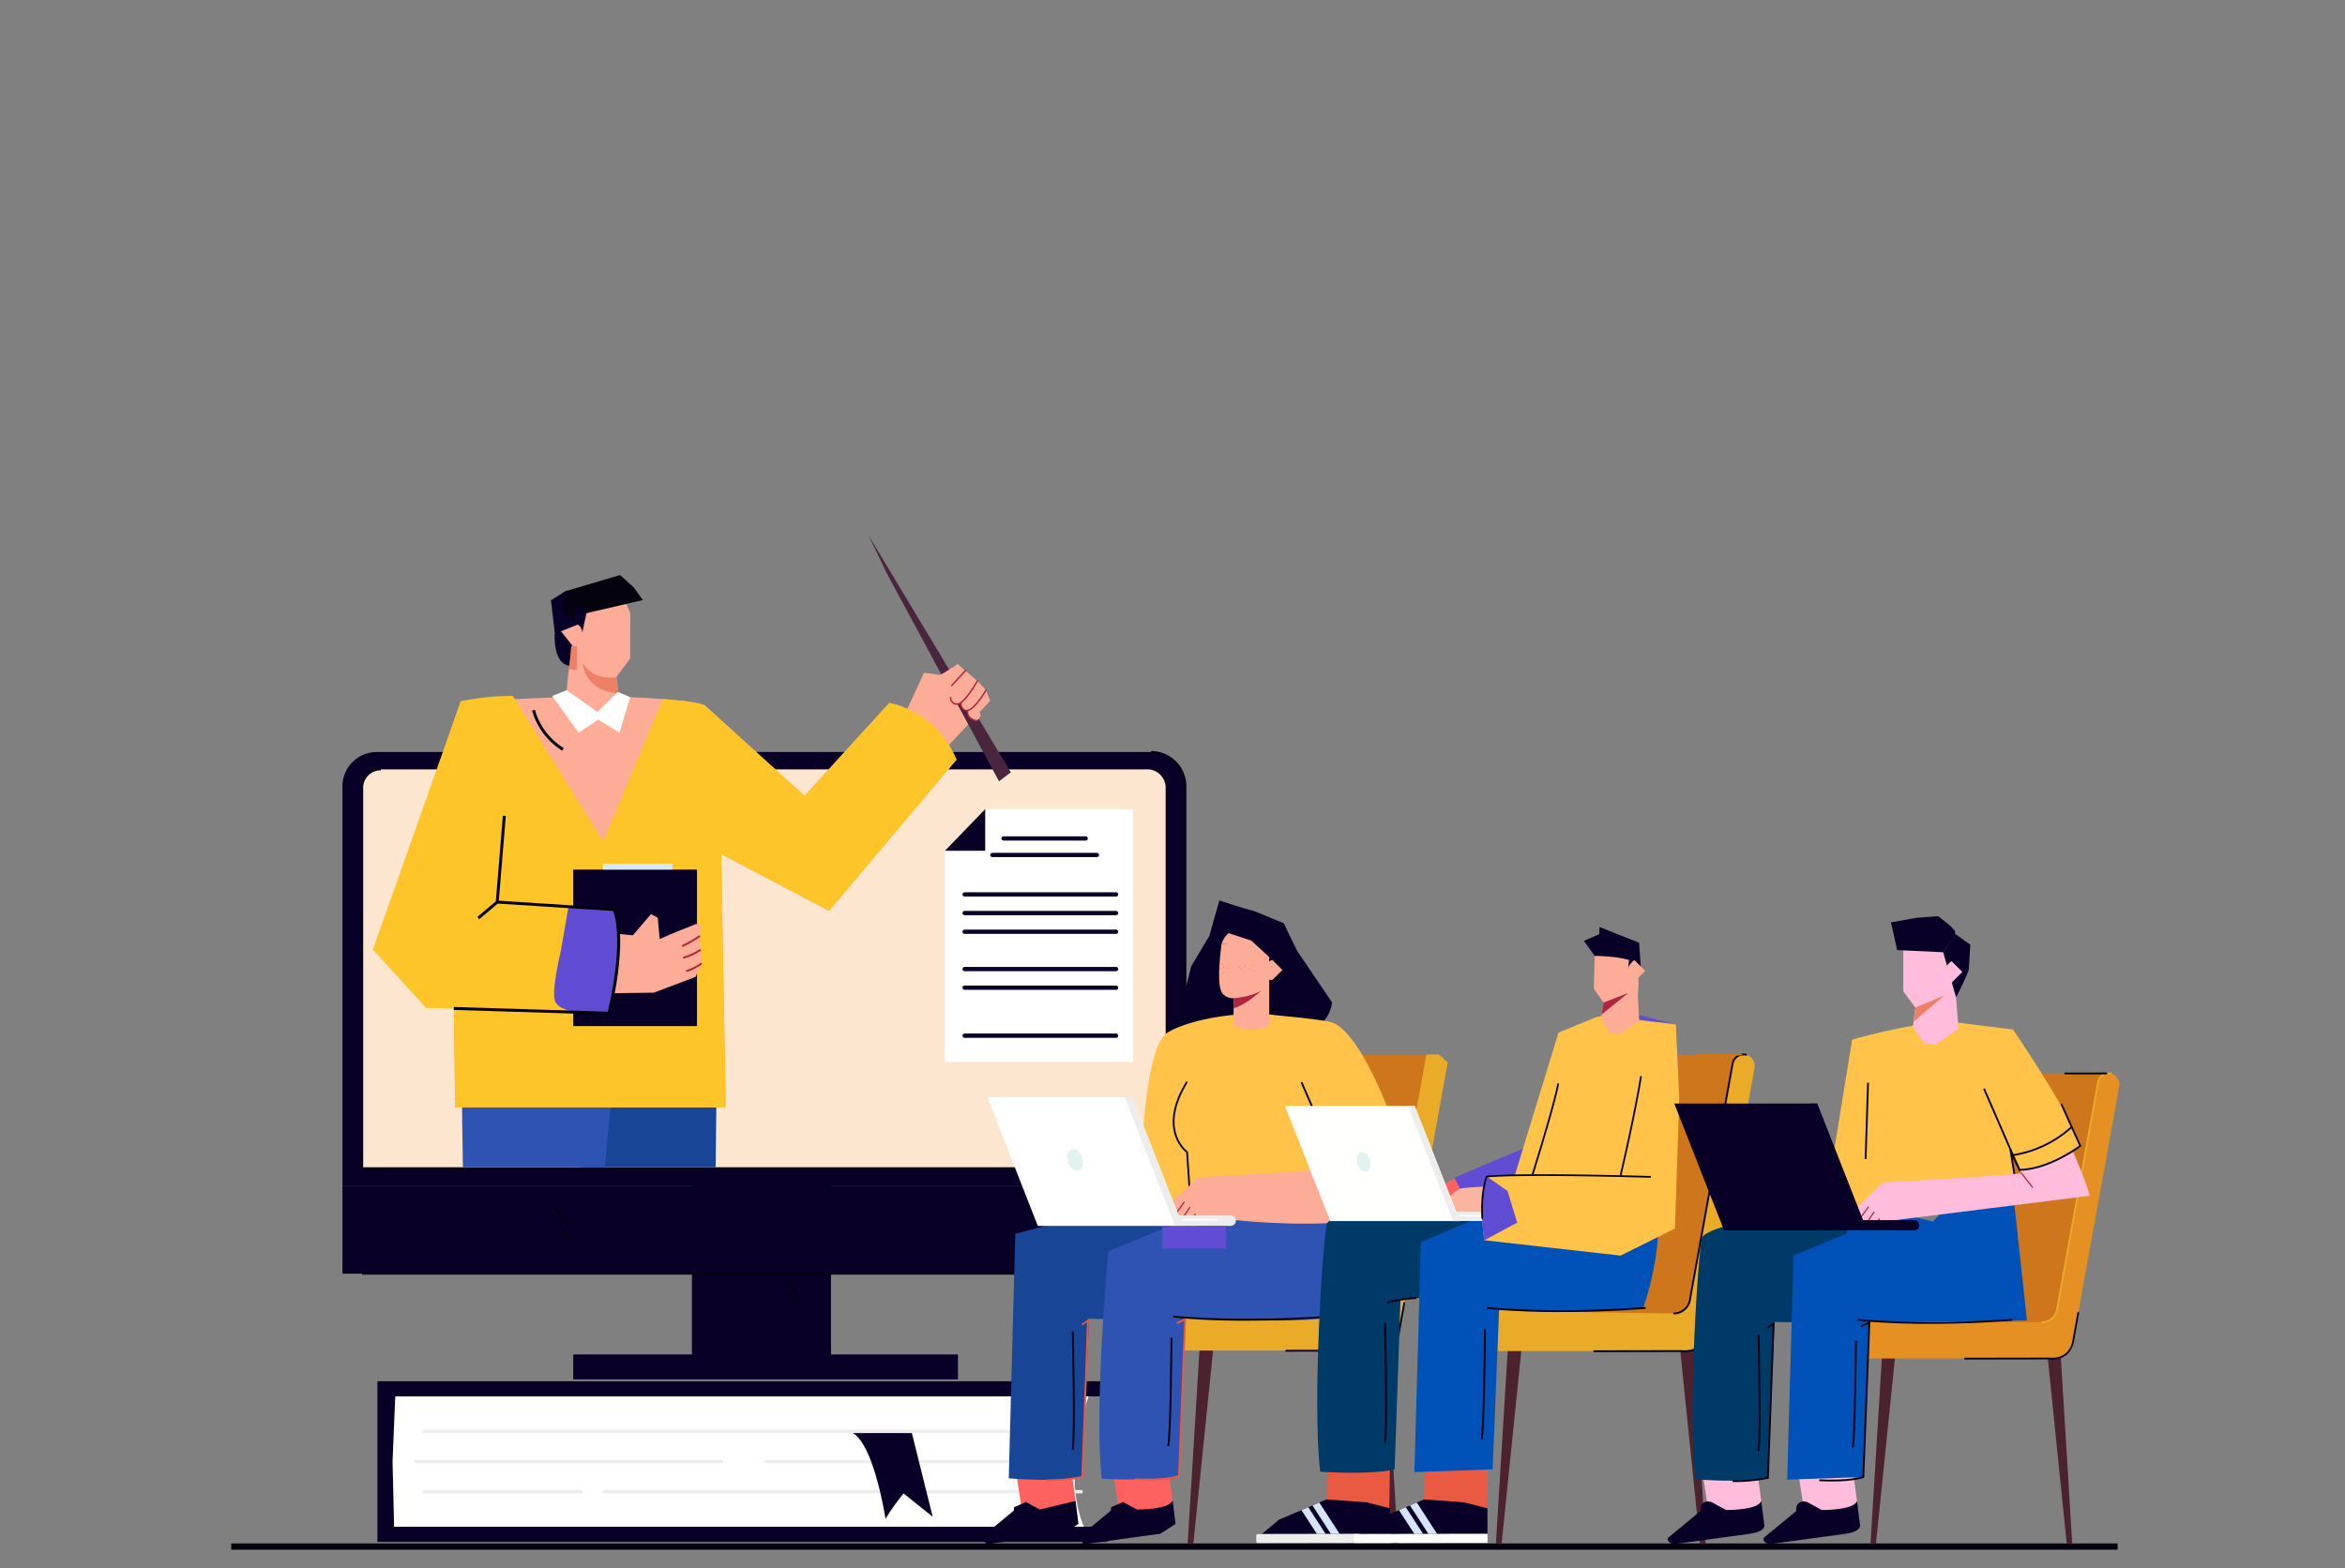 <svg xmlns="http://www.w3.org/2000/svg" xmlns:xlink="http://www.w3.org/1999/xlink" width="1001" height="669.584" viewBox="0 0 1001 669.584">
  <rect x="0" y="0" width="1001" height="669.584" fill="#808080" stroke="none"/>
  <defs>
    <clipPath id="clip-path">
      <rect id="Rectangle_12544" data-name="Rectangle 12544" width="1001" height="669.584" transform="translate(-1 1835.416)" fill="#fff"/>
    </clipPath>
    <clipPath id="clip-path-2">
      <rect id="Rectangle_12188" data-name="Rectangle 12188" width="805.964" height="432.991" fill="none"/>
    </clipPath>
    <clipPath id="clip-path-3">
      <rect id="Rectangle_12180" data-name="Rectangle 12180" width="91.381" height="122.472" fill="none"/>
    </clipPath>
    <clipPath id="clip-path-4">
      <rect id="Rectangle_12182" data-name="Rectangle 12182" width="88.961" height="119.428" fill="none"/>
    </clipPath>
  </defs>
  <g id="Mask_Group_82" data-name="Mask Group 82" transform="translate(1 -1835.416)" clip-path="url(#clip-path)">
    <g id="Group_31122" data-name="Group 31122" transform="translate(0 -2250)">
      <g id="_4" data-name="4" transform="translate(97.713 4314.064)">
        <rect id="Rectangle_12167" data-name="Rectangle 12167" width="59.391" height="124.428" transform="translate(196.63 232.316)" fill="#090028"/>
        <g id="Group_30661" data-name="Group 30661">
          <g id="Group_30660" data-name="Group 30660" clip-path="url(#clip-path-2)">
            <path id="Path_16309" data-name="Path 16309" d="M108.65,396.695V226.243a14.664,14.664,0,0,1,14.664-14.664H453.8a14.664,14.664,0,0,1,14.664,14.664V396.695Z" transform="translate(-61.188 -119.154)" fill="#090028"/>
            <path id="Path_16310" data-name="Path 16310" d="M468.468,635.345v27.314c0,5.681-3.755,10.287-8.388,10.287H108.65v-37.6Z" transform="translate(-61.188 -357.804)" fill="#090028"/>
            <path id="Path_16311" data-name="Path 16311" d="M127.931,398.835V236.241a7.86,7.86,0,0,1,8-7.718H462.909a7.86,7.86,0,0,1,8,7.718V398.835Z" transform="translate(-72.046 -128.696)" fill="#fce6cf"/>
            <rect id="Rectangle_12168" data-name="Rectangle 12168" width="164.223" height="10.648" transform="translate(145.988 349.646)" fill="#090028"/>
            <path id="Path_16312" data-name="Path 16312" d="M127.851,434.172H470.893c4.862,0,8.818-4.808,8.818-10.717V225.689A15.111,15.111,0,0,0,464.617,210.6v.86a14.251,14.251,0,0,1,14.234,14.234V423.455c0,5.435-3.57,9.857-7.958,9.857H127.851Z" transform="translate(-72.001 -118.6)" fill="#04020f"/>
            <rect id="Rectangle_12169" data-name="Rectangle 12169" width="0.86" height="14.038" transform="translate(136.624 285.188) rotate(-35.653)" fill="#04020f"/>
            <rect id="Rectangle_12170" data-name="Rectangle 12170" width="0.86" height="13.787" transform="matrix(0.805, -0.594, 0.594, 0.805, 136.626, 290.894)" fill="#04020f"/>
            <rect id="Rectangle_12171" data-name="Rectangle 12171" width="0.859" height="8.212" transform="translate(237.3 318.021) rotate(-29.745)" fill="#04020f"/>
            <rect id="Rectangle_12172" data-name="Rectangle 12172" width="0.859" height="7.281" transform="matrix(0.862, -0.506, 0.506, 0.862, 237.008, 322.971)" fill="#04020f"/>
            <path id="Path_16313" data-name="Path 16313" d="M126.947,398.711h343.4v-.86H127.807V235.687a7.438,7.438,0,0,1,7.565-7.287v-.86a8.3,8.3,0,0,0-8.425,8.147Z" transform="translate(-71.492 -128.143)" fill="#04020f"/>
            <path id="Path_16314" data-name="Path 16314" d="M659.473,145.757l7.65-16.507,7.728,1.055,6.57-4.826,3.31,2.891,5.184,4.368,3.655,3.936,1.786,4.548-17.812,19.1Z" transform="translate(-371.393 -70.666)" fill="#fdac98"/>
            <path id="Path_16315" data-name="Path 16315" d="M392.2,464.594l1.185-105.048-2.54-13.493-61.59,20.571s1.9,44.4,5.892,97.97Z" transform="translate(-185.425 -194.885)" fill="#194596"/>
            <path id="Path_16316" data-name="Path 16316" d="M286.228,452.167l6.922-74.1,11.705-54.081-79.625,31.526s-.569,43.628.4,96.654Z" transform="translate(-126.749 -182.458)" fill="#2e53b2"/>
            <path id="Path_16317" data-name="Path 16317" d="M622.867,0l60.69,101.1-5.051,3.839-48.059-89.1Z" transform="translate(-350.777 0)" fill="#49263e"/>
            <path id="Path_16318" data-name="Path 16318" d="M691.041,132.1l4.785-2.865,10.727,16.107,1.391,4.365s-1.23,2.309-2.025,2.214-3.2-1.932-3.2-1.932l-.625-2.41-.969-.27-1.264-1.166-.627-1.912-1.345.606-1.913-.758-.882-1.782-.379-.173-5.7-9.158Z" transform="translate(-388.03 -72.78)" fill="#fdac98"/>
            <path id="Path_16319" data-name="Path 16319" d="M703.686,138.346a.312.312,0,0,1-.231-.522l5.768-6.339a.312.312,0,0,1,.463.42l-5.768,6.339a.312.312,0,0,1-.231.1" transform="translate(-396.116 -73.99)" fill="#ae253d"/>
            <path id="Path_16320" data-name="Path 16320" d="M715,159.736a1.944,1.944,0,0,1-1.242-.438,3.013,3.013,0,0,1-1.438-3.2.313.313,0,0,1,.61.135,2.43,2.43,0,0,0,1.176,2.553,1.422,1.422,0,0,0,1.225.3c3.094-.589,7.645-8.451,7.69-8.531a.312.312,0,0,1,.542.311c-.192.335-4.741,8.191-8.116,8.834a2.394,2.394,0,0,1-.448.044" transform="translate(-401.113 -84.695)" fill="#ae253d"/>
            <path id="Path_16321" data-name="Path 16321" d="M705.106,151.913a2.74,2.74,0,0,1-1.765-.585,3.8,3.8,0,0,1-1.223-2.432.312.312,0,0,1,.622-.052,3.224,3.224,0,0,0,.994,2,2.32,2.32,0,0,0,1.835.412c2.273-.311,6.611-7.119,8.09-9.716a.312.312,0,1,1,.543.309c-.223.392-5.508,9.609-8.549,10.026a4.05,4.05,0,0,1-.548.039" transform="translate(-395.408 -79.621)" fill="#ae253d"/>
            <path id="Path_16322" data-name="Path 16322" d="M298.744,332.438h0a1.724,1.724,0,0,0,.356-1.081l-1.908-107.014,46,24.194,54.465-64.645-28.7-24.155-36.217,39.7-42.43-38.49c-5.657-3.435-49.148-4.178-49.148-4.178L186,159.081l-29.7,85.668s0,42.278,19.6,45.309l7.13.152.548,42.228Z" transform="translate(-88.023 -88.289)" fill="#fdac98"/>
            <path id="Path_16323" data-name="Path 16323" d="M358.884,159.741l-36.217,39.7-42.43-38.49c-2.126-1.29-9.591-2.2-18.085-2.835l-25.5,60.744-38.5-62.085a104.81,104.81,0,0,0-22.228,2.306L138.416,265.036l22.694,24.925,11.847.252.548,42.228H288.672l.367-.478L287.12,224.347l46,24.194L387.588,183.9c-9.244-21.215-28.7-24.156-28.7-24.156" transform="translate(-77.951 -88.292)" fill="#fdc527"/>
            <rect id="Rectangle_12173" data-name="Rectangle 12173" width="52.827" height="66.827" transform="translate(145.974 142.62)" fill="#090028"/>
            <rect id="Rectangle_12174" data-name="Rectangle 12174" width="29.658" height="2.526" transform="translate(158.664 140.095)" fill="#d6e8f4"/>
            <path id="Path_16324" data-name="Path 16324" d="M396.442,385.212l-.6-5.646,1.114-5.067-2.517-.206c-2.624,1.019-10.625,4.158-15.512,6.416l-.812-9.106-2.915-1.528-7.712,9.025-19.367-1.861L351,403.928l25.44-.333L394.3,396.84l2.268-5.594Z" transform="translate(-196.048 -208.413)" fill="#fdac98"/>
            <path id="Path_16325" data-name="Path 16325" d="M440.806,395.692a.4.4,0,0,1-.184-.769,49.29,49.29,0,0,0,6.947-3.967.4.4,0,1,1,.453.661,49.113,49.113,0,0,1-7.095,4.046.4.4,0,0,1-.121.029" transform="translate(-248.004 -220.133)" fill="#ae253d"/>
            <path id="Path_16326" data-name="Path 16326" d="M441.714,408.323a.4.4,0,0,1-.135-.786,24.865,24.865,0,0,0,6.772-3.132.4.4,0,0,1,.457.658,25.234,25.234,0,0,1-7.021,3.248.428.428,0,0,1-.073.012" transform="translate(-248.515 -227.706)" fill="#ae253d"/>
            <path id="Path_16327" data-name="Path 16327" d="M444.783,421.5a.4.4,0,0,1-.146-.783,21.386,21.386,0,0,0,5.885-3.018.4.4,0,0,1,.484.639,21.855,21.855,0,0,1-6.14,3.146.379.379,0,0,1-.084.016" transform="translate(-250.243 -235.19)" fill="#ae253d"/>
            <path id="Path_16328" data-name="Path 16328" d="M241.289,318.042l-.806-.954,7.884-6.666,3.01-36.551,1.245.1-3.052,37.068Z" transform="translate(-135.432 -154.235)" fill="#04020f"/>
            <path id="Path_16329" data-name="Path 16329" d="M321.625,362.712l19.488,1.248s3.94,12.426-.8,37.62c-.46,2.447-1.428,6.629-1.428,6.629S319.1,409.786,316,403.358c-1.95-4.036,2.313-21.471,2.313-21.471Z" transform="translate(-177.671 -204.267)" fill="#614dd4"/>
            <path id="Path_16330" data-name="Path 16330" d="M284.158,405.534,217.444,403.5l.038-1.25,65.708,2.006c.939-3.888,6.956-30.052,2.265-43.01l-49.5-3.171.079-1.247,50.3,3.222.144.373c5.465,14.166-1.884,43.39-2.2,44.627Z" transform="translate(-122.457 -200.952)" fill="#04020f"/>
            <path id="Path_16331" data-name="Path 16331" d="M306.826,187.742a29.566,29.566,0,0,1-12.86-17.1l1.2-.339a28.312,28.312,0,0,0,12.318,16.374Z" transform="translate(-165.552 -95.911)" fill="#04020f"/>
            <path id="Path_16332" data-name="Path 16332" d="M329.922,51.456s8.826-3.754,16.662-1.06c4.537,1.56,7.551,10.671,7.551,10.671v4.692L329.983,55.445s-3.82,1.807-3.514,1.258,3.453-5.247,3.453-5.247" transform="translate(-183.846 -27.833)" fill="#fdac98"/>
            <path id="Path_16333" data-name="Path 16333" d="M354.73,65.59l0,19.259L348.836,92.8l1.155,9.433a7.362,7.362,0,0,1-5.034,7.929,19.32,19.32,0,0,1-5.841.9c-7.07,0-10.9-5.3-11.488-7.953s1.178-15.318,1.178-15.318l-.215-6.224.8-24.117Z" transform="translate(-184.44 -32.356)" fill="#fdac98"/>
            <path id="Path_16334" data-name="Path 16334" d="M318.55,54.463l-6.13,3.844,1.621,13.824s-1.258,15.109,7.979,14.127l2.495-21.733L321.3,55.872Z" transform="translate(-175.944 -30.672)" fill="#090028"/>
            <path id="Path_16335" data-name="Path 16335" d="M331.522,92.717s-.552,4.4-3.48,4.4l-5.814-7.358,7.343-2.937Z" transform="translate(-181.467 -48.894)" fill="#fdac98"/>
            <path id="Path_16336" data-name="Path 16336" d="M343.5,124.625s.415,11.833,15.193,12.963l-.852-6.957s-9.585,1.926-14.341-6.006" transform="translate(-193.45 -70.185)" fill="#ed8065"/>
            <path id="Path_16337" data-name="Path 16337" d="M329.978,117.82,331,107.845l2.476.274v9.988Z" transform="translate(-185.832 -60.735)" fill="#ed8065"/>
            <path id="Path_16338" data-name="Path 16338" d="M329.588,52.689s-1.735,4.14,1.11,11.044-7.3-2.575-7.3-2.575.7-10.106,6.189-8.469" transform="translate(-182.127 -29.572)" fill="#04020f"/>
            <path id="Path_16339" data-name="Path 16339" d="M723.016,175.392a.365.365,0,0,1-.053,0,5.184,5.184,0,0,1-3.628-1.993,3.65,3.65,0,0,1-.551-2.64.312.312,0,0,1,.61.135,3.068,3.068,0,0,0,.466,2.165,4.607,4.607,0,0,0,3.208,1.716.312.312,0,0,1-.052.62" transform="translate(-404.763 -96.026)" fill="#ae253d"/>
            <path id="Path_16340" data-name="Path 16340" d="M452.513,837.868s-13.194,33.2-2.128,58.308L196.725,898.3l-23.408-2.128-17.82-1.1-2.811-31.242,3.3-24.432,21.157-1.53Z" transform="translate(-85.988 -471.858)" fill="#fff"/>
            <path id="Path_16341" data-name="Path 16341" d="M142.827,895.175H453.21a3.322,3.322,0,0,0,3.366-3.133,3.232,3.232,0,0,0-3.231-3.331h-303.4l-.654-27.838,1.148-27.836H453.21a3.322,3.322,0,0,0,3.366-3.133,3.232,3.232,0,0,0-3.231-3.331H142.827v68.6Z" transform="translate(-80.435 -465.497)" fill="#090028"/>
            <path id="Path_16342" data-name="Path 16342" d="M521.723,904.887h134.49a.718.718,0,1,0,0-1.436H521.723a.718.718,0,0,0,0,1.436" transform="translate(-293.412 -508.792)" fill="#ededed"/>
            <path id="Path_16343" data-name="Path 16343" d="M179.26,904.887H309.92a.718.718,0,1,0,0-1.436H179.26a.718.718,0,0,0,0,1.436" transform="translate(-100.549 -508.792)" fill="#ededed"/>
            <path id="Path_16344" data-name="Path 16344" d="M187.3,934.343h67.038a.718.718,0,1,0,0-1.436H187.3a.718.718,0,1,0,0,1.436" transform="translate(-105.076 -525.381)" fill="#ededed"/>
            <path id="Path_16345" data-name="Path 16345" d="M363.278,934.343h203.7a.718.718,0,0,0,0-1.436h-203.7a.718.718,0,1,0,0,1.436" transform="translate(-204.181 -525.381)" fill="#ededed"/>
            <path id="Path_16346" data-name="Path 16346" d="M630.106,875.622l9.063,36.428-12.42-9.935a93.4,93.4,0,0,0-7.724,10.838s-5.356-35.353-15.737-37.331Z" transform="translate(-339.751 -493.12)" fill="#090028"/>
            <path id="Path_16347" data-name="Path 16347" d="M187.3,875.414H467.877a.718.718,0,1,0,0-1.436H187.3a.718.718,0,1,0,0,1.436" transform="translate(-105.076 -492.194)" fill="#ededed"/>
            <path id="Path_16348" data-name="Path 16348" d="M777.724,267.4V375.286H697.38V285.155l17.3-17.753Z" transform="translate(-392.74 -150.591)" fill="#fff"/>
            <path id="Path_16349" data-name="Path 16349" d="M697.379,285.188l17.2-17.787v17.787Z" transform="translate(-392.74 -150.591)" fill="#090028"/>
            <path id="Path_16350" data-name="Path 16350" d="M753.519,295.795h35.051a.91.91,0,0,0,0-1.821H753.519a.91.91,0,1,0,0,1.821" transform="translate(-423.843 -165.556)" fill="#090028"/>
            <path id="Path_16351" data-name="Path 16351" d="M742.577,311.947h44.611a.91.91,0,1,0,0-1.821H742.577a.91.91,0,1,0,0,1.821" transform="translate(-417.681 -174.652)" fill="#090028"/>
            <path id="Path_16352" data-name="Path 16352" d="M715.484,350.5h64.64a.91.91,0,0,0,0-1.821h-64.64a.91.91,0,1,0,0,1.821" transform="translate(-402.423 -196.366)" fill="#090028"/>
            <path id="Path_16353" data-name="Path 16353" d="M715.484,368.74h64.64a.91.91,0,0,0,0-1.821h-64.64a.91.91,0,1,0,0,1.821" transform="translate(-402.423 -206.636)" fill="#090028"/>
            <path id="Path_16354" data-name="Path 16354" d="M715.484,386.976h64.64a.91.91,0,0,0,0-1.821h-64.64a.91.91,0,1,0,0,1.821" transform="translate(-402.423 -216.906)" fill="#090028"/>
            <path id="Path_16355" data-name="Path 16355" d="M715.484,423.449h64.64a.91.91,0,0,0,0-1.821h-64.64a.91.91,0,1,0,0,1.821" transform="translate(-402.423 -237.446)" fill="#090028"/>
            <path id="Path_16356" data-name="Path 16356" d="M715.484,441.685h64.64a.91.91,0,0,0,0-1.821h-64.64a.91.91,0,1,0,0,1.821" transform="translate(-402.423 -247.716)" fill="#090028"/>
            <path id="Path_16357" data-name="Path 16357" d="M715.484,488.578h64.64a.91.91,0,0,0,0-1.821h-64.64a.91.91,0,1,0,0,1.821" transform="translate(-402.423 -274.125)" fill="#090028"/>
            <path id="Path_16358" data-name="Path 16358" d="M319.79,151.261l13.1,9.229,8.768-8.509,5.222,2.232-4.571,15.128-9.04-5.551-8.4,5.551-11.293-15.671Z" transform="translate(-176.594 -85.185)" fill="#fff"/>
            <rect id="Rectangle_12175" data-name="Rectangle 12175" width="805.202" height="2.664" transform="translate(0 430.327)" fill="#04020f"/>
            <path id="Path_16359" data-name="Path 16359" d="M332.417,55.593l27.141-6.3-3.907-5.414-5.81-5.275-23.389,6.928Z" transform="translate(-183.847 -21.74)" fill="#04020f"/>
            <path id="Path_16360" data-name="Path 16360" d="M1123.033,873.041h2.432l-5.337-87.328h-6.012Z" transform="translate(-627.432 -442.486)" fill="#4c222e"/>
            <path id="Path_16361" data-name="Path 16361" d="M937,873.041h-2.432l5.337-87.328h6.012Z" transform="translate(-526.316 -442.486)" fill="#4c222e"/>
            <path id="Path_16362" data-name="Path 16362" d="M1076.948,507.291h-52.36L996.889,630.6l60-6.4Z" transform="translate(-561.414 -285.689)" fill="#ce761c"/>
            <path id="Path_16363" data-name="Path 16363" d="M894.215,615.752s69.06,1.743,89.595,1.744a6.914,6.914,0,0,0,6.757-5.751l18.887-104.558,5.372.043c-.157.018.1.119,0,0-.426-.485,3.166,2.917,3.743,3.371L997.531,627.066a4.907,4.907,0,0,1-1.088,2.308,7.861,7.861,0,0,1-6.947,4.247H894.464a7.975,7.975,0,0,1-7.885-8.063c0-4.453,3.281-9.806,7.636-9.806" transform="translate(-499.291 -285.628)" fill="#eaab28"/>
            <path id="Path_16364" data-name="Path 16364" d="M1030.364,770.423h0l37.273-.068c10.041.925,11.236-7.86,11.293-8.343l2.216-12.268a.393.393,0,0,0-.308-.458.385.385,0,0,0-.448.315l-2.223,12.313c-.035.349-.961,8.544-10.478,7.656h-.035l-37.292.068a.393.393,0,0,0,0,.786" transform="translate(-580.049 -421.969)" fill="#04020f"/>
            <path id="Path_16365" data-name="Path 16365" d="M863.819,923.379l10,5.62,11.956-11.76.322-1.906-2.926-21.4L859.9,898.268Z" transform="translate(-484.267 -503.433)" fill="#ff6160"/>
            <path id="Path_16366" data-name="Path 16366" d="M862.585,957.206l-32.074,4.367a5,5,0,0,1-.719-.048l-2.421-2.566,14.062-11.627.1-1.432,5.091-2.238,5.909,3.193s13.891.2,15.243-3.938l1.257,10.088Z" transform="translate(-465.946 -531.019)" fill="#090028"/>
            <path id="Path_16367" data-name="Path 16367" d="M768.945,923.379l10,5.62,11.956-11.76.322-1.906-2.926-21.4-23.27,4.333Z" transform="translate(-430.838 -503.433)" fill="#ff6160"/>
            <path id="Path_16368" data-name="Path 16368" d="M767.71,957.55l-32.074,4.367a5.006,5.006,0,0,1-.72-.048l-2.421-2.565,14.062-11.627.1-1.432,5.091-2.238,5.909,3.193,15.111-3.62a.094.094,0,0,1,.176.033l1.214,9.737Z" transform="translate(-412.516 -531.363)" fill="#090028"/>
            <path id="Path_16369" data-name="Path 16369" d="M938.6,371.835l4.273-15.18s11.034,3.716,14.666,4.454L970.4,366.4c2.954,6.4,5.861,12.078,5.861,12.078l14.771,21.788C988.937,412.946,976.8,413.3,976.8,413.3s-47.256,6.046-51.507-6.017l5.546-22.466Z" transform="translate(-521.093 -200.856)" fill="#090028"/>
            <path id="Path_16370" data-name="Path 16370" d="M948.351,684.179s40.007,1.881,51.116-.586,13.846-37.144,1.231-58.39-56.75,43.985-56.75,43.985Z" transform="translate(-531.6 -349.697)" fill="#2e53b2"/>
            <path id="Path_16371" data-name="Path 16371" d="M819.883,646.59l-57.328,15.127L759.773,766.15s21.184,1.8,31.335-.66l2.916-67.458,17.082.313,37.647-52.7Z" transform="translate(-427.878 -363.607)" fill="#194596"/>
            <path id="Path_16372" data-name="Path 16372" d="M896.821,657.039l-44.755,18.632s-6.212,67.748-2.752,97.047c0,0,22.822,1.307,32.973-1.154l2.735-67.39,9.845.343,23.87-42Z" transform="translate(-477.714 -370.022)" fill="#2e53b2"/>
            <path id="Path_16373" data-name="Path 16373" d="M946.117,468.106s18.528,1.611,23.5,2.936c11.528,3.073,24.734,36.066,29.117,50.253,0,0-11.458,10.035-26.222,10.42l-3.548-6.69,2.028,13.7-38.671,11.47a63.443,63.443,0,0,1-39.99-1.3l-4.017-1.481s.061-65.089,11.687-71.968c10.357-6.127,32.794-9.35,46.116-7.337" transform="translate(-500.268 -263.284)" fill="#ffc349"/>
            <path id="Path_16374" data-name="Path 16374" d="M926.738,578.639c0-.024-.109-2.523-.992-14.78-2.35-1.951-11.677-11.391.043-30.408l.642.4c-11.615,18.845-2.108,27.9-.085,29.529l.128.1.012.164c.894,12.423,1,14.941,1,14.965Z" transform="translate(-518.115 -300.421)" fill="#04020f"/>
            <path id="Path_16375" data-name="Path 16375" d="M1073.981,584.619a49.283,49.283,0,0,0,25.742-12.241l-.557-.543a48.472,48.472,0,0,1-25.3,12.015Z" transform="translate(-604.762 -322.037)" fill="#04020f"/>
            <path id="Path_16376" data-name="Path 16376" d="M887.843,834.1c10.084,0,13.68-1.518,13.851-1.594l.223-.1,2.648-67.786-4.167,1.965.332.7,3.007-1.418-2.578,66c-1.091.377-6.321,1.886-18.674,1.316l-.036.778c1.975.091,3.769.131,5.394.131" transform="translate(-496.965 -430.611)" fill="#ea5942"/>
            <path id="Path_16377" data-name="Path 16377" d="M915.475,830.431c1.076-4.151,1.384-44.644,1.4-46.365l-.779-.006c0,.421-.32,42.117-1.372,46.176Z" transform="translate(-515.139 -441.556)" fill="#04020f"/>
            <path id="Path_16378" data-name="Path 16378" d="M797.338,834.881a71.286,71.286,0,0,0,14.915-1.5l2.5-67.821-3.189,2.212.488.606,1.864-1.5-2.418,65.88a70.734,70.734,0,0,1-14.912,1.338l-.007.779q.384,0,.762,0" transform="translate(-448.604 -431.139)" fill="#ea5942"/>
            <path id="Path_16379" data-name="Path 16379" d="M822.168,828.528c1.071-6.271.049-48.717.005-50.52l-.778.019c.01.441,1.063,44.174.005,50.371Z" transform="translate(-462.581 -438.147)" fill="#04020f"/>
            <path id="Path_16380" data-name="Path 16380" d="M911.011,626.7l4.409-6.854,10.434-9.53s47.3-2.413,60.192-4c0,0-.885-1.551-.863-1.546.15.034,10.54-1.77,10.54-1.77l6.69-3.172,6.016-2.6c1.661,6.473,6.219,17.108,1.544,24.517-8.64,13.69-74.717,6.95-80.58,5.157l-5.4,5.847-1.1,1.695a1.732,1.732,0,0,1-2.9-1.888l-.461.709a3.873,3.873,0,0,0-5.3-1.382,1.732,1.732,0,0,1-.507-2.4l.461-.709a1.732,1.732,0,0,1-2.4.507c-.032-.021-.062-.045-.093-.067l-.022-.016-.044-.034-.005,0,0,0a1.715,1.715,0,0,1-.282-.3,1.881,1.881,0,0,1-.325-2.152" transform="translate(-512.938 -336.335)" fill="#fdac98"/>
            <path id="Path_16381" data-name="Path 16381" d="M1087.3,624.072a.26.26,0,0,0,.262-.412l-4.73-6.089a.26.26,0,1,0-.41.319l4.73,6.089a.258.258,0,0,0,.148.094" transform="translate(-609.549 -347.738)" fill="#ae253d"/>
            <path id="Path_16382" data-name="Path 16382" d="M916.53,660.1a.259.259,0,0,0,.267-.1l6.19-8.5a.259.259,0,1,0-.42-.305l-6.19,8.5a.259.259,0,0,0,.152.406" transform="translate(-516.044 -366.672)" fill="#ae253d"/>
            <path id="Path_16383" data-name="Path 16383" d="M922.753,665.453a.26.26,0,0,0,.272-.108l5.907-8.762a.259.259,0,1,0-.43-.29l-5.907,8.761a.259.259,0,0,0,.158.4" transform="translate(-519.549 -369.537)" fill="#ae253d"/>
            <path id="Path_16384" data-name="Path 16384" d="M930.266,670.8a.26.26,0,0,0,.273-.11l4.914-7.426a.26.26,0,0,0-.433-.287l-4.914,7.426a.26.26,0,0,0,.073.36.267.267,0,0,0,.086.037" transform="translate(-523.78 -373.301)" fill="#ae253d"/>
            <path id="Path_16385" data-name="Path 16385" d="M952.213,764.626a315.227,315.227,0,0,1-31.833-1.347l.089-.773c.265.03,27.025,3,66.928,0l.058.777c-13.39,1.008-25.306,1.345-35.242,1.345" transform="translate(-518.326 -429.416)" fill="#04020f"/>
            <rect id="Rectangle_12176" data-name="Rectangle 12176" width="0.779" height="38.786" transform="translate(456.473 233.538) rotate(-23.481)" fill="#04020f"/>
            <rect id="Rectangle_12177" data-name="Rectangle 12177" width="0.778" height="10.801" transform="translate(467.859 259.715) rotate(-9.176)" fill="#04020f"/>
            <path id="Path_16386" data-name="Path 16386" d="M966.391,397.425s-2.565,17.213.328,21.028a6,6,0,0,0,4.8,2.092v10.771c0,3.355,15.2,3.355,15.2,0V395.98Z" transform="translate(-543.648 -223.002)" fill="#fdac98"/>
            <path id="Path_16387" data-name="Path 16387" d="M979.484,452.342V448.01s7.324-.431,11.817-3.262c0,0-6.1,5.863-11.817,7.594" transform="translate(-551.612 -250.467)" fill="#ae253d"/>
            <path id="Path_16388" data-name="Path 16388" d="M1007.343,419.026a4.325,4.325,0,0,0,4.325,4.325l4.325-4.325-4.325-4.325s-4.325,1.936-4.325,4.325" transform="translate(-567.301 -233.545)" fill="#fdac98"/>
            <path id="Path_16389" data-name="Path 16389" d="M967.743,389.688s1.315-6.656,10.222-7.389,10.106,5.945,10.106,5.945L977.907,390.3l-9.508-.664Z" transform="translate(-545 -215.266)" fill="#fdac98"/>
            <path id="Path_16390" data-name="Path 16390" d="M967.743,380.479l12.728,4.194,8.9,8.178,1.074-12.372s-9.724-3.961-10.339-3.961-10.932-.616-10.932-.616Z" transform="translate(-545 -211.696)" fill="#090028"/>
            <path id="Path_16391" data-name="Path 16391" d="M984.046,422.233a.172.172,0,0,0,0-.343.172.172,0,0,0,0,.343" transform="translate(-554.088 -237.594)" fill="#ea5942"/>
            <path id="Path_16392" data-name="Path 16392" d="M986.432,423.647a.172.172,0,0,0,0-.343.172.172,0,0,0,0,.343" transform="translate(-555.432 -238.39)" fill="#ea5942"/>
            <path id="Path_16393" data-name="Path 16393" d="M990.763,420.82a.172.172,0,0,0,0-.343.172.172,0,0,0,0,.343" transform="translate(-557.87 -236.798)" fill="#ea5942"/>
            <path id="Path_16394" data-name="Path 16394" d="M994.476,423.647a.172.172,0,0,0,0-.343.172.172,0,0,0,0,.343" transform="translate(-559.962 -238.39)" fill="#ea5942"/>
            <path id="Path_16395" data-name="Path 16395" d="M998.365,419.847a.172.172,0,0,0,0-.343.172.172,0,0,0,0,.343" transform="translate(-562.152 -236.25)" fill="#ea5942"/>
            <path id="Path_16396" data-name="Path 16396" d="M999.779,425.5a.172.172,0,0,0,0-.343.172.172,0,0,0,0,.343" transform="translate(-562.948 -239.436)" fill="#ea5942"/>
            <path id="Path_16397" data-name="Path 16397" d="M976.179,419.935a.172.172,0,0,0,0-.343.172.172,0,0,0,0,.343" transform="translate(-549.657 -236.3)" fill="#ea5942"/>
            <path id="Path_16398" data-name="Path 16398" d="M973.263,423.117a.172.172,0,0,0,0-.343.172.172,0,0,0,0,.343" transform="translate(-548.015 -238.092)" fill="#ea5942"/>
            <path id="Path_16399" data-name="Path 16399" d="M969.728,421.7a.172.172,0,0,0,0-.343.172.172,0,0,0,0,.343" transform="translate(-546.024 -237.296)" fill="#ea5942"/>
            <path id="Path_16400" data-name="Path 16400" d="M969.462,427.271a.172.172,0,0,0,0-.343.172.172,0,0,0,0,.343" transform="translate(-545.874 -240.431)" fill="#ea5942"/>
            <path id="Path_16401" data-name="Path 16401" d="M966.811,424a.172.172,0,0,0,0-.343.172.172,0,0,0,0,.343" transform="translate(-544.381 -238.59)" fill="#ea5942"/>
            <path id="Path_16402" data-name="Path 16402" d="M967.429,419.14a.172.172,0,0,0,0-.343.172.172,0,0,0,0,.343" transform="translate(-544.73 -235.852)" fill="#ea5942"/>
            <path id="Path_16403" data-name="Path 16403" d="M989.261,426.122a.172.172,0,0,0,0-.343.172.172,0,0,0,0,.343" transform="translate(-557.025 -239.784)" fill="#ea5942"/>
            <path id="Path_16404" data-name="Path 16404" d="M738.78,549h61.84l21.567,54.921h-61.84Z" transform="translate(-416.055 -309.179)" fill="#fff"/>
            <path id="Path_16405" data-name="Path 16405" d="M897.751,603.924h-3.227L872.957,549h3.227Z" transform="translate(-491.619 -309.179)" fill="#ededed"/>
            <path id="Path_16406" data-name="Path 16406" d="M823.215,603.122c.857,2.523.229,5.018-1.4,5.572s-3.65-1.041-4.507-3.564-.229-5.018,1.4-5.572,3.65,1.041,4.507,3.564" transform="translate(-460.062 -337.588)" fill="#e2f2f1"/>
            <path id="Path_16407" data-name="Path 16407" d="M946.728,664.575h-23.1v4.435h23.1a2.218,2.218,0,1,0,0-4.435" transform="translate(-520.154 -374.266)" fill="#ededed"/>
            <rect id="Rectangle_12178" data-name="Rectangle 12178" width="14.594" height="0.695" transform="translate(406.132 291.832)" fill="#fff"/>
            <rect id="Rectangle_12179" data-name="Rectangle 12179" width="27.213" height="9.724" transform="translate(397.423 294.744)" fill="#614dd4"/>
            <path id="Path_16408" data-name="Path 16408" d="M1423.781,873.322h2.426l-5.324-87.11h-6Z" transform="translate(-796.815 -442.768)" fill="#4c222e"/>
            <path id="Path_16409" data-name="Path 16409" d="M1238.211,873.322h-2.426l5.324-87.11h6Z" transform="translate(-695.952 -442.768)" fill="#4c222e"/>
            <path id="Path_16410" data-name="Path 16410" d="M1376.838,507.38h-52.229l-27.629,123,59.85-6.38Z" transform="translate(-730.414 -285.739)" fill="#ce761c"/>
            <path id="Path_16411" data-name="Path 16411" d="M1195.534,616.008s68.887,1.739,89.371,1.74a6.9,6.9,0,0,0,6.74-5.736l18.213-100.825a4.777,4.777,0,0,1,5.731-3.877,4.959,4.959,0,0,1,3.635,5.765l-20.632,114.22a4.9,4.9,0,0,1-1.085,2.3,7.842,7.842,0,0,1-6.93,4.237h-94.794a7.956,7.956,0,0,1-7.866-8.043c0-4.442,3.273-9.782,7.617-9.782" transform="translate(-668.994 -285.633)" fill="#eaab28"/>
            <path id="Path_16412" data-name="Path 16412" d="M1409.447,617.633a7.284,7.284,0,0,0,7.117-6.057l18.212-100.824a4.461,4.461,0,0,1,1.893-2.927,4.278,4.278,0,0,1,3.378-.639.384.384,0,0,0,.457-.3.393.393,0,0,0-.292-.468,5.026,5.026,0,0,0-3.967.751,5.237,5.237,0,0,0-2.224,3.438l-18.212,100.825a6.512,6.512,0,0,1-6.363,5.415.392.392,0,0,0,0,.785" transform="translate(-793.536 -285.126)" fill="#04020f"/>
            <path id="Path_16413" data-name="Path 16413" d="M1331.345,770.963h0l37.18-.068c10.015.923,11.208-7.841,11.265-8.322l2.21-12.237a.392.392,0,0,0-.307-.457.384.384,0,0,0-.447.314l-2.217,12.282c-.034.349-.958,8.523-10.452,7.637l-.036,0-37.2.068a.392.392,0,0,0,0,.784" transform="translate(-749.552 -422.302)" fill="#04020f"/>
            <path id="Path_16414" data-name="Path 16414" d="M1433.234,507.232h0l18.277-.027a.392.392,0,0,0,0-.785h0l-18.277.027a.392.392,0,0,0,0,.785" transform="translate(-806.932 -285.198)" fill="#ce761c"/>
            <path id="Path_16415" data-name="Path 16415" d="M1264.627,599.423l-5.977,2.584L1252,605.16s-10.324,1.792-10.473,1.759c-.022,0,.858,1.536.858,1.536-12.809,1.581-53.182,3.239-59.81,3.978-4,.446-7.835,5.414-10.256,9.29l3.282,2.22s35.257-1.555,35.187-.814c-.022.234-1.017,3.734-2.562,8.313,21.776,1.455,52.272,1.316,57.934-7.658,4.646-7.362.117-17.929-1.534-24.361" transform="translate(-660.21 -337.574)" fill="#ff6160"/>
            <path id="Path_16416" data-name="Path 16416" d="M1070.088,925.606l26.792.365.384-25.045-26.686-3.3Z" transform="translate(-602.637 -505.509)" fill="#ea5942"/>
            <path id="Path_16417" data-name="Path 16417" d="M1007.058,956.877l54.7-.092-.018-10.91-10.042-2.547-17.048-1.226-20.239,8.654Z" transform="translate(-567.14 -530.559)" fill="#090028"/>
            <path id="Path_16418" data-name="Path 16418" d="M1058.706,979.535l-56.476.095a.6.6,0,0,1-.6-.6l0-2.615a.6.6,0,0,1,.6-.6l56.476-.1Z" transform="translate(-564.079 -549.49)" fill="#ededed"/>
            <path id="Path_16419" data-name="Path 16419" d="M1056.512,946.354c1.84,2.837,5.535,8.538,7.885,12.165l3.729-.006c-2.1-3.24-6.5-10.032-8.691-13.408Z" transform="translate(-594.991 -532.25)" fill="#d7e4f7"/>
            <path id="Path_16420" data-name="Path 16420" d="M1052.374,961.113l3.729-.006c-1.708-2.636-5.039-7.776-7.4-11.414l-2.923,1.25c1.982,3.057,4.727,7.292,6.592,10.171" transform="translate(-588.948 -534.834)" fill="#d7e4f7"/>
            <path id="Path_16421" data-name="Path 16421" d="M1255.073,674.682s23.063.379,39.228-.174l12.54-.419s14.022-37.617,1.247-59.134-57.473,44.545-57.473,44.545Z" transform="translate(-704.303 -343.895)" fill="#0052b9"/>
            <path id="Path_16422" data-name="Path 16422" d="M1165.281,925.606l26.791.365.384-25.045-26.686-3.3Z" transform="translate(-656.246 -505.509)" fill="#ea5942"/>
            <path id="Path_16423" data-name="Path 16423" d="M1102.34,956.872l54.7-.082-.017-10.911-10.041-2.548-17.048-1.229-20.241,8.65s-7.361,2.411-7.356,6.121" transform="translate(-620.8 -530.559)" fill="#090028"/>
            <path id="Path_16424" data-name="Path 16424" d="M1153.986,979.545l-56.477.085a.6.6,0,0,1-.6-.6l0-2.614a.6.6,0,0,1,.6-.6l56.476-.085Z" transform="translate(-617.737 -549.495)" fill="#fffffd"/>
            <path id="Path_16425" data-name="Path 16425" d="M1151.8,946.352c1.839,2.837,5.533,8.539,7.883,12.166l3.728-.005c-2.1-3.24-6.5-10.033-8.688-13.41Z" transform="translate(-648.653 -532.249)" fill="#d7e4f7"/>
            <path id="Path_16426" data-name="Path 16426" d="M1147.657,961.11l3.729-.006c-1.708-2.636-5.038-7.777-7.4-11.415l-2.923,1.249,6.59,10.172" transform="translate(-642.61 -534.832)" fill="#d7e4f7"/>
            <g id="Group_30656" data-name="Group 30656" transform="translate(463.564 277.679)" style="mix-blend-mode: normal;isolation: isolate">
              <g id="Group_30655" data-name="Group 30655">
                <g id="Group_30654" data-name="Group 30654" clip-path="url(#clip-path-3)">
                  <path id="Path_16427" data-name="Path 16427" d="M1123.56,641.771s-56.652,3.62-58.287,10.162-6.322,76.092-2.817,105.764c0,0,21.494,1.48,31.774-1.012l2.5-72.349,16.968-1.947,38.87-46.727Z" transform="translate(-1061.187 -635.661)" fill="#003a69"/>
                </g>
              </g>
            </g>
            <path id="Path_16428" data-name="Path 16428" d="M1204.256,647.2l-45.326,18.87-2.786,98.283,33.393-1.168,2.77-68.248,9.97.347,24.174-42.531Z" transform="translate(-651.101 -364.479)" fill="#0052b9"/>
            <path id="Path_16429" data-name="Path 16429" d="M1221.779,822.8c1.09-4.2,1.4-45.212,1.414-46.956l-.788-.006c0,.426-.324,42.653-1.389,46.764Z" transform="translate(-687.634 -436.924)" fill="#04020f"/>
            <path id="Path_16430" data-name="Path 16430" d="M1129.506,747.115a54.481,54.481,0,0,1,12.383-1.93l-.026-.788a55.355,55.355,0,0,0-12.6,1.968Z" transform="translate(-635.962 -419.219)" fill="#04020f"/>
            <path id="Path_16431" data-name="Path 16431" d="M1127.282,820.871c1.084-6.351.05-49.337.006-51.164l-.788.019c.011.447,1.077,44.737.006,51.013Z" transform="translate(-634.405 -433.472)" fill="#04020f"/>
            <path id="Path_16432" data-name="Path 16432" d="M1258.985,756.154c10.063,0,22.128-.341,35.691-1.362l-.059-.783c-40.411,3.045-67.512.032-67.781,0l-.09.781a319.538,319.538,0,0,0,32.239,1.363" transform="translate(-690.861 -424.632)" fill="#04020f"/>
            <path id="Path_16433" data-name="Path 16433" d="M1227.415,596.769c-.78-.013-32.164,13.484-32.164,13.484l6.324,12.1,17.612-3.866Z" transform="translate(-673.124 -336.08)" fill="#614dd4"/>
            <path id="Path_16434" data-name="Path 16434" d="M1372.972,468.015l16.909,4.3,1.441,31.253a5.493,5.493,0,0,1-1.083-2.055c-.49-1.469-17.267-33.5-17.267-33.5" transform="translate(-773.211 -263.57)" fill="#614dd4"/>
            <path id="Path_16435" data-name="Path 16435" d="M1367.083,620.368a.358.358,0,0,1-.048.015l-9.818,2.246a.367.367,0,1,1-.164-.716l9.818-2.246a.367.367,0,0,1,.212.7" transform="translate(-764.085 -348.97)" fill="#04020f"/>
            <path id="Path_16436" data-name="Path 16436" d="M1273.127,607.923l-5.977,2.584-6.648,3.152s-10.324,1.792-10.473,1.759c-.022,0,.858,1.536.858,1.536-12.809,1.58-53.182,3.239-59.81,3.978-4,.446-7.835,5.414-10.256,9.29l3.281,2.22s35.258-1.555,35.187-.814c-.022.234-1.017,3.734-2.562,8.313,21.776,1.455,52.272,1.316,57.935-7.658,4.646-7.362.117-17.929-1.534-24.361" transform="translate(-664.997 -342.361)" fill="#f9b59d"/>
            <path id="Path_16437" data-name="Path 16437" d="M1304.969,473.129c-7.585-1.05-31.588-3.666-31.588-3.666s-2.651.7-1.806.3l-16.71,6.823-18.621,60.821-12,.65c-3.886,7.362-1.032,27.217-1.032,27.217l58.147,6.553,23.2-11.56,1.859-55.888Z" transform="translate(-688.299 -264.385)" fill="#ffc349"/>
            <path id="Path_16438" data-name="Path 16438" d="M1029.709,557.466h55.363l19.308,49.169h-55.363Z" transform="translate(-579.896 -313.945)" fill="#fffffd"/>
            <path id="Path_16439" data-name="Path 16439" d="M1172.029,606.635h-2.889l-19.308-49.169h2.889Z" transform="translate(-647.546 -313.945)" fill="#ededed"/>
            <path id="Path_16440" data-name="Path 16440" d="M1105.3,605.917c.768,2.259.2,4.492-1.256,4.989s-3.267-.932-4.035-3.191-.205-4.492,1.256-4.989,3.268.932,4.035,3.191" transform="translate(-619.294 -339.379)" fill="#e2f2f1"/>
            <path id="Path_16441" data-name="Path 16441" d="M1215.878,660.934H1195.2V664.9h20.682a1.985,1.985,0,0,0,0-3.971" transform="translate(-673.093 -372.215)" fill="#ededed"/>
            <rect id="Rectangle_12181" data-name="Rectangle 12181" width="13.065" height="0.622" transform="translate(524.484 290.082)" fill="#fffffd"/>
            <path id="Path_16442" data-name="Path 16442" d="M1357.156,571.342a.367.367,0,0,1-.487-.428c.061-.259,6.138-26.092,8.724-42.347a.367.367,0,1,1,.725.115c-2.59,16.283-8.673,42.141-8.735,42.4a.366.366,0,0,1-.227.259" transform="translate(-764.024 -297.497)" fill="#04020f"/>
            <path id="Path_16443" data-name="Path 16443" d="M1271.062,574.944a.367.367,0,0,1-.48-.454c.091-.288,9.106-28.895,10.99-38.784a.367.367,0,1,1,.721.137c-1.891,9.932-10.92,38.58-11.011,38.868a.367.367,0,0,1-.221.233" transform="translate(-715.538 -301.523)" fill="#04020f"/>
            <path id="Path_16444" data-name="Path 16444" d="M1224.217,626.5s-3.838,9.056-1.032,27.217l14.031-7.528-4.167-13.567Z" transform="translate(-688.277 -352.822)" fill="#614dd4"/>
            <path id="Path_16445" data-name="Path 16445" d="M1293.688,625.742a.367.367,0,0,1-.141.024c-.525-.016-52.478-1.575-69.476-.173-.418,1.116-2.336,6.881-1.8,17.429a.367.367,0,1,1-.734.038c-.608-11.952,1.833-17.72,1.938-17.96l.088-.2.218-.019c16.8-1.439,69.26.135,69.788.151a.367.367,0,0,1,.118.711" transform="translate(-687.874 -351.57)" fill="#04020f"/>
            <path id="Path_16446" data-name="Path 16446" d="M1331.92,401.969l-.415,15.98,4.131,5.89-1.017,6.832,3.509,5.857,4.227.765,8.5-5.563-.567-11.152.274-4.519-.13-17.539Z" transform="translate(-749.858 -224.433)" fill="#fdac98"/>
            <path id="Path_16447" data-name="Path 16447" d="M1350.529,447.108l-11.284,9.133.75-5.039Z" transform="translate(-754.216 -251.796)" fill="#ae253d"/>
            <path id="Path_16448" data-name="Path 16448" d="M1370.276,411.686l-4.644.842-.857.844s.6-7.734,1.51-9.234,3.991,7.549,3.991,7.549" transform="translate(-768.594 -227.501)" fill="#090028"/>
            <path id="Path_16449" data-name="Path 16449" d="M1346.051,399.642l-.729-10.324-16.914-6.735-.08,3.1-6.569,2.828,4.622,6.427s16.7-.066,19.671,4.709" transform="translate(-744.369 -215.458)" fill="#090028"/>
            <path id="Path_16450" data-name="Path 16450" d="M1782.6,877.648h2.332l-5.118-83.754h-5.766Z" transform="translate(-999.081 -447.094)" fill="#4c222e"/>
            <path id="Path_16451" data-name="Path 16451" d="M1604.176,877.648h-2.332l5.118-83.754h5.766Z" transform="translate(-902.103 -447.094)" fill="#4c222e"/>
            <path id="Path_16452" data-name="Path 16452" d="M1737.463,525.8h-50.217l-26.565,118.265,57.545-6.134Z" transform="translate(-935.238 -296.112)" fill="#ce761c"/>
            <path id="Path_16453" data-name="Path 16453" d="M1563.143,630.245s66.234,1.672,85.928,1.672a6.631,6.631,0,0,0,6.48-5.515l17.511-96.941a4.593,4.593,0,0,1,5.51-3.728,4.768,4.768,0,0,1,3.5,5.543L1662.231,641.1a4.711,4.711,0,0,1-1.044,2.213,7.539,7.539,0,0,1-6.663,4.073h-91.143a7.649,7.649,0,0,1-7.562-7.733c0-4.271,3.147-9.4,7.323-9.4" transform="translate(-876.184 -296.011)" fill="#e59022"/>
            <path id="Path_16454" data-name="Path 16454" d="M1768.817,631.807a7,7,0,0,0,6.843-5.824l17.511-96.941a4.285,4.285,0,0,1,1.82-2.815,4.112,4.112,0,0,1,3.248-.614.369.369,0,0,0,.44-.287.377.377,0,0,0-.28-.449,4.831,4.831,0,0,0-3.814.722,5.037,5.037,0,0,0-2.138,3.306l-17.511,96.941a6.26,6.26,0,0,1-6.117,5.207.377.377,0,0,0,0,.754" transform="translate(-995.929 -295.524)" fill="#eaab28"/>
            <path id="Path_16455" data-name="Path 16455" d="M1693.722,779.23h0l35.748-.066c9.63.888,10.776-7.539,10.831-8l2.125-11.766a.377.377,0,0,0-.3-.439.369.369,0,0,0-.429.3l-2.132,11.809c-.033.335-.921,8.194-10.049,7.343l-.034,0-35.765.066a.377.377,0,0,0,0,.754" transform="translate(-953.638 -427.415)" fill="#04020f"/>
            <path id="Path_16456" data-name="Path 16456" d="M1791.687,525.657h0l17.573-.026a.377.377,0,0,0,0-.754h0l-17.574.026a.377.377,0,0,0,0,.754" transform="translate(-1008.808 -295.593)" fill="#04020f"/>
            <path id="Path_16457" data-name="Path 16457" d="M1533.381,924.257l9.861,5.54,11.787-11.594.317-1.879-2.885-21.1L1529.52,899.5Z" transform="translate(-861.373 -504.162)" fill="#ffbcdb"/>
            <path id="Path_16458" data-name="Path 16458" d="M1532.072,957.607l-31.622,4.306a4.949,4.949,0,0,1-.709-.047c-3.1-.507-2.387-2.53-2.387-2.53l13.864-11.462.1-1.412c.163-2.267,2.78-3.417,5.019-2.207l5.825,3.148s13.7.2,15.029-3.883l1.239,9.945s1.456,3.027-6.359,4.14" transform="translate(-843.218 -531.359)" fill="#090028"/>
            <path id="Path_16459" data-name="Path 16459" d="M1439.845,924.257l9.861,5.54,11.787-11.594.317-1.879-2.885-21.1-22.942,4.272Z" transform="translate(-808.696 -504.162)" fill="#ffbcdb"/>
            <path id="Path_16460" data-name="Path 16460" d="M1438.535,957.607l-31.622,4.306a4.949,4.949,0,0,1-.709-.047c-3.1-.507-2.387-2.53-2.387-2.53l13.864-11.462.1-1.412c.163-2.267,2.78-3.417,5.019-2.207l5.825,3.148s13.7.2,15.028-3.883l1.24,9.945s1.456,3.027-6.36,4.14" transform="translate(-790.542 -531.359)" fill="#090028"/>
            <path id="Path_16461" data-name="Path 16461" d="M1616.72,688.429l57.859-.663-6.249-57.481c-12.437-20.946-55.95,43.365-55.95,43.365Z" transform="translate(-908.037 -352.593)" fill="#0052b9"/>
            <g id="Group_30659" data-name="Group 30659" transform="translate(623.786 284.136)" style="mix-blend-mode: normal;isolation: isolate">
              <g id="Group_30658" data-name="Group 30658">
                <g id="Group_30657" data-name="Group 30657" clip-path="url(#clip-path-4)">
                  <path id="Path_16462" data-name="Path 16462" d="M1488.47,651.37s-54.928,8.545-56.52,14.913-6.154,74.075-2.743,102.961c0,0,20.885,1.776,30.893-.651l2.876-66.507,16.841.308,37.116-51.952Z" transform="translate(-1427.971 -650.443)" fill="#003a69"/>
                </g>
              </g>
            </g>
            <path id="Path_16463" data-name="Path 16463" d="M1567.25,661.673l-44.124,18.37-2.712,95.678,32.507-1.137,2.7-66.44,9.706.339,23.534-41.4Z" transform="translate(-856.244 -372.631)" fill="#0052b9"/>
            <path id="Path_16464" data-name="Path 16464" d="M1614.519,475.8l23.169,2.894s24.385,35.557,28.706,49.545c0,0-11.3,9.894-25.853,10.273l-3.5-6.6,2,13.5-38.126,11.307a62.547,62.547,0,0,1-39.426-1.281l-3.96-1.46,11.522-70.953s32.332-9.219,45.466-7.234" transform="translate(-877.148 -267.798)" fill="#ffc349"/>
            <path id="Path_16465" data-name="Path 16465" d="M1633.912,396.728V414.9l5.117,6.909-1,8.193,4.373,6.888,5.074.784,9.979-6.909-1.024-13.306.187-5.406-.7-20.948Z" transform="translate(-920.163 -220.253)" fill="#ffbcdb"/>
            <path id="Path_16466" data-name="Path 16466" d="M1648.394,381.387l-4.284,6.065-19.631-.93-2.655-11.827L1633,372.722l8.927-.66s7.808,5.592,7.335,6.994-.872,2.331-.872,2.331" transform="translate(-913.355 -209.533)" fill="#090028"/>
            <path id="Path_16467" data-name="Path 16467" d="M1676.867,387.552l7.557,5.4-.626,10.359c-.1,1.693-5.444,12.144-5.444,12.144l-5.511-19.281,4.65-6.985Z" transform="translate(-942.087 -218.256)" fill="#090028"/>
            <path id="Path_16468" data-name="Path 16468" d="M1674.144,420.639c0,2.544.479,4.565,3.023,4.565l4.606-4.606-4.606-4.606s-3.023,2.1-3.023,4.646" transform="translate(-942.82 -234.273)" fill="#ffbcdb"/>
            <path id="Path_16469" data-name="Path 16469" d="M1657.13,449.445l-13.2,11.26.74-6.043Z" transform="translate(-925.807 -253.112)" fill="#ed8065"/>
            <path id="Path_16470" data-name="Path 16470" d="M1740.579,590.274a48.591,48.591,0,0,0,25.379-12.068l-.55-.536a47.793,47.793,0,0,1-24.947,11.846Z" transform="translate(-980.168 -325.324)" fill="#04020f"/>
            <path id="Path_16471" data-name="Path 16471" d="M1557.066,836.241c9.942,0,13.487-1.5,13.656-1.571l.22-.1,2.611-66.83-4.108,1.937.327.695,2.965-1.4-2.542,65.071c-1.075.372-6.232,1.859-18.411,1.3l-.035.767c1.948.09,3.716.129,5.318.129" transform="translate(-873.891 -432.366)" fill="#04020f"/>
            <path id="Path_16472" data-name="Path 16472" d="M1584.309,832.619c1.061-4.093,1.365-44.014,1.377-45.711l-.768-.006c0,.415-.315,41.523-1.352,45.524Z" transform="translate(-891.81 -443.156)" fill="#04020f"/>
            <path id="Path_16473" data-name="Path 16473" d="M1467.838,837.006a70.274,70.274,0,0,0,14.7-1.475L1485,768.667l-3.144,2.18.482.6,1.838-1.48-2.384,64.951a69.715,69.715,0,0,1-14.7,1.319l-.007.767q.378,0,.751,0" transform="translate(-826.213 -432.887)" fill="#04020f"/>
            <path id="Path_16474" data-name="Path 16474" d="M1492.316,830.744c1.056-6.182.049-48.029.005-49.808l-.768.018c.011.435,1.049,43.552.006,49.661Z" transform="translate(-839.992 -439.796)" fill="#04020f"/>
            <path id="Path_16475" data-name="Path 16475" d="M1579.906,631.761l3.213-5,11.421-11.157s46.634-2.379,59.343-3.947c0,0-.873-1.529-.851-1.525.149.033,10.392-1.745,10.392-1.745l6.6-3.127,5.93-2.564s6.384,14.853,6.953,18.635l-84.875,10.62-5.321,5.764-1.087,1.671a1.707,1.707,0,0,1-2.862-1.862l-.455.7a3.818,3.818,0,0,0-5.224-1.362,1.708,1.708,0,0,1-.5-2.362l.455-.7a1.707,1.707,0,0,1-2.362.5c-.032-.021-.062-.044-.092-.066l-.021-.016-.043-.034-.005,0,0,0a1.7,1.7,0,0,1-.278-.3,1.853,1.853,0,0,1-.321-2.122" transform="translate(-889.638 -339.42)" fill="#ffbcdb"/>
            <path id="Path_16476" data-name="Path 16476" d="M1742.267,583.888l.245-.006c12.94-.3,25.948-10.253,26.078-10.353l.24-.185-8.207-18.185-.7.316,7.956,17.628c-1.814,1.338-13.5,9.622-25.14,10l-3.523-7.169-.689.338Z" transform="translate(-979.079 -312.646)" fill="#04020f"/>
            <path id="Path_16477" data-name="Path 16477" d="M1753.706,629.171a.256.256,0,0,0,.259-.407l-4.664-6a.256.256,0,1,0-.4.315l4.663,6a.255.255,0,0,0,.146.093" transform="translate(-984.888 -350.662)" fill="#ae253d"/>
            <path id="Path_16478" data-name="Path 16478" d="M1585.349,664.692a.256.256,0,0,0,.263-.1l6.1-8.378a.256.256,0,0,0-.414-.3l-6.1,8.379a.256.256,0,0,0,.056.357.252.252,0,0,0,.094.043" transform="translate(-892.701 -369.328)" fill="#ae253d"/>
            <path id="Path_16479" data-name="Path 16479" d="M1591.484,669.968a.255.255,0,0,0,.268-.107l5.824-8.638a.256.256,0,0,0-.424-.286l-5.824,8.638a.256.256,0,0,0,.069.355.263.263,0,0,0,.087.038" transform="translate(-896.156 -372.154)" fill="#ae253d"/>
            <path id="Path_16480" data-name="Path 16480" d="M1598.891,675.241a.256.256,0,0,0,.27-.108l4.844-7.322a.256.256,0,0,0-.427-.283l-4.844,7.322a.256.256,0,0,0,.073.355.25.25,0,0,0,.085.036" transform="translate(-900.328 -375.864)" fill="#ae253d"/>
            <path id="Path_16481" data-name="Path 16481" d="M1620.528,767.743a310.932,310.932,0,0,1-31.384-1.328l.087-.763c.261.03,26.644,2.962,65.984,0l.057.765c-13.2.994-24.949,1.326-34.745,1.326" transform="translate(-894.951 -431.188)" fill="#04020f"/>
            <rect id="Rectangle_12183" data-name="Rectangle 12183" width="32.608" height="0.767" transform="translate(697.269 266.211) rotate(-88.173)" fill="#04020f"/>
            <rect id="Rectangle_12184" data-name="Rectangle 12184" width="0.768" height="38.239" transform="translate(747.845 236.316) rotate(-23.481)" fill="#04020f"/>
            <rect id="Rectangle_12185" data-name="Rectangle 12185" width="0.767" height="10.649" transform="matrix(0.987, -0.159, 0.159, 0.987, 759.07, 262.124)" fill="#04020f"/>
            <path id="Path_16482" data-name="Path 16482" d="M1410.1,555.159h60.968l21.263,54.147h-60.968Z" transform="translate(-794.122 -312.647)" fill="#090028"/>
            <path id="Path_16483" data-name="Path 16483" d="M1566.834,609.306h-3.181l-21.263-54.147h3.181Z" transform="translate(-868.621 -312.647)" fill="#090028"/>
            <path id="Path_16484" data-name="Path 16484" d="M1615.122,669.1h-22.777v4.373h22.777a2.186,2.186,0,0,0,0-4.373" transform="translate(-896.754 -376.815)" fill="#090028"/>
            <rect id="Rectangle_12186" data-name="Rectangle 12186" width="14.388" height="0.685" transform="translate(698.213 293.788)" fill="#090028"/>
            <rect id="Rectangle_12187" data-name="Rectangle 12187" width="26.83" height="9.587" transform="translate(689.628 296.66)" fill="#0052b9"/>
            <path id="Path_16485" data-name="Path 16485" d="M340.276,70.992l-2.029,9.51c-.414-4.2-3.711-3.842-3.711-3.842.969-4.306.377-7.462,1.512-7.329a22.844,22.844,0,0,1,4.227,1.661" transform="translate(-188.399 -39.042)" fill="#090028"/>
            <path id="Path_16486" data-name="Path 16486" d="M1364.24,419.594c0,2.544.479,4.565,3.023,4.565l4.606-4.606-4.606-4.606s-3.023,2.1-3.023,4.646" transform="translate(-768.293 -233.684)" fill="#fdac98"/>
          </g>
        </g>
      </g>
    </g>
  </g>
</svg>
